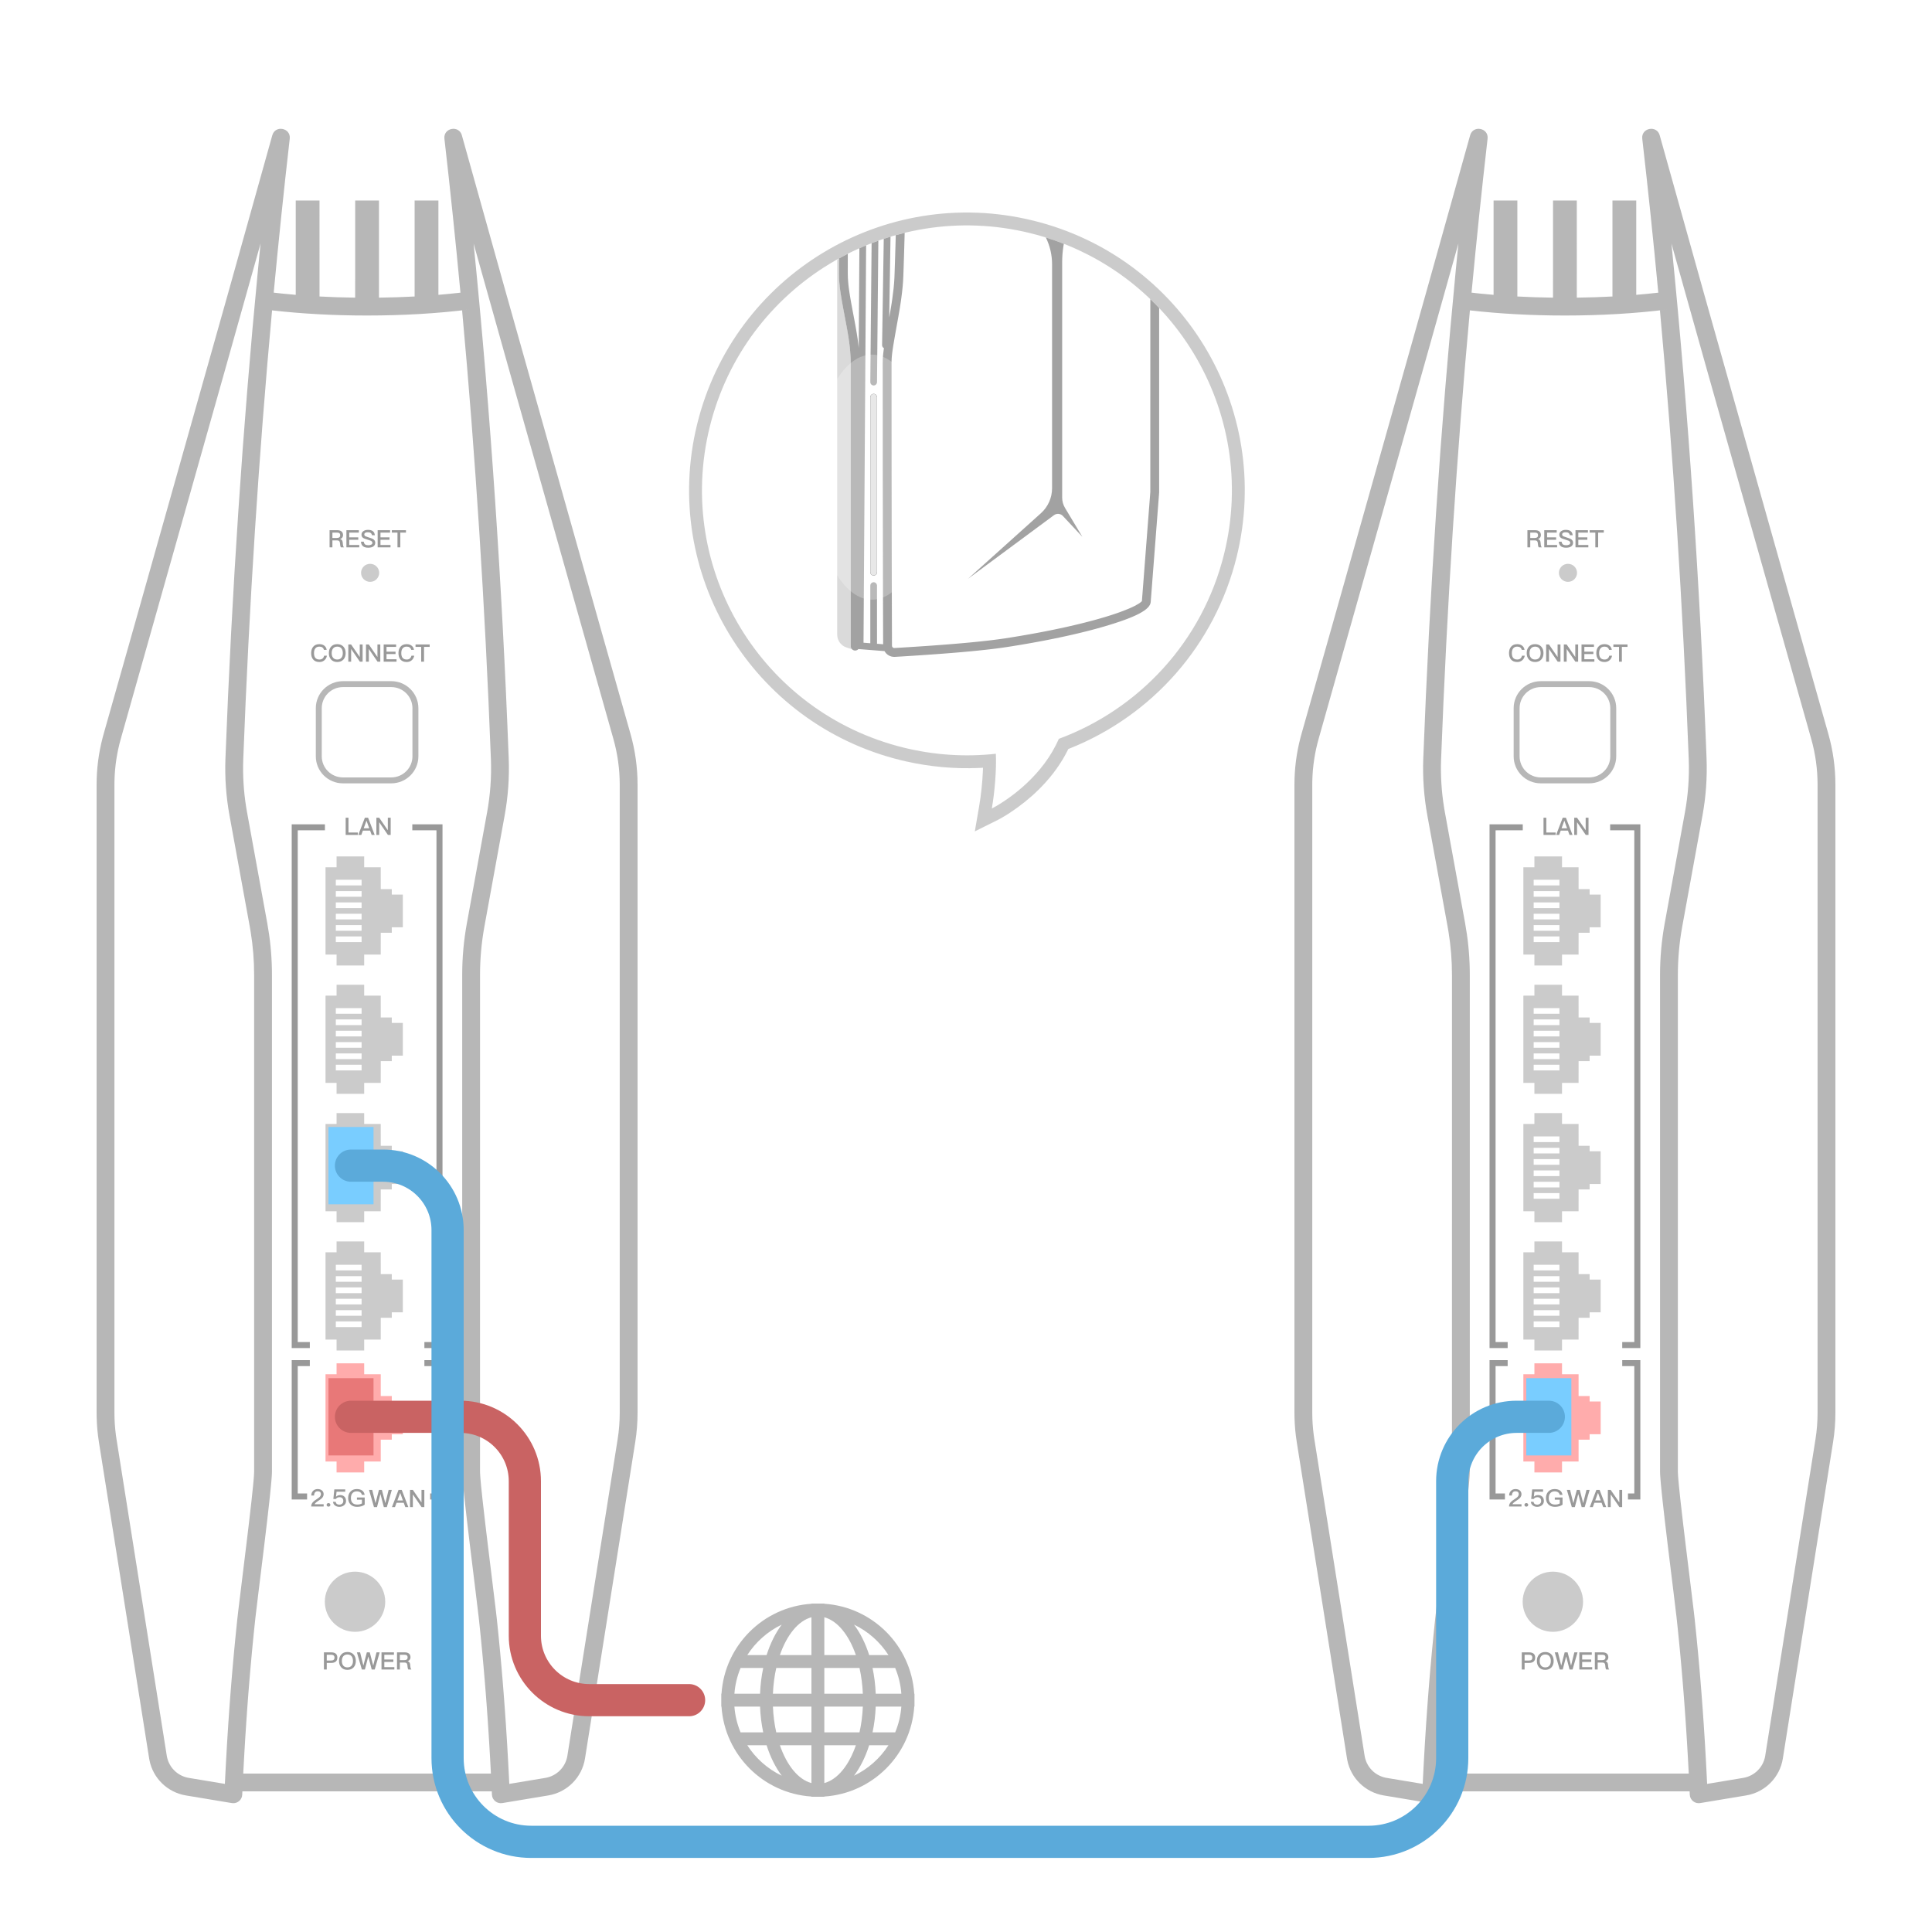 <?xml version="1.0" encoding="UTF-8"?>
<svg width="300px" height="300px" viewBox="0 0 300 300" version="1.1" xmlns="http://www.w3.org/2000/svg" xmlns:xlink="http://www.w3.org/1999/xlink">
    <title>img/M6s/img_m6s_lantowan</title>
    <defs>
        <path d="M9.268,25.009 C9.536,25.009 9.757,25.213 9.786,25.475 L9.789,25.532 L9.789,52.687 C9.789,52.976 9.555,53.21 9.268,53.21 C8.999,53.21 8.778,53.006 8.75,52.744 L8.747,52.687 L8.747,25.532 C8.747,25.243 8.98,25.009 9.268,25.009 Z" id="path-1"></path>
        <filter x="-575.8%" y="-21.3%" width="1251.5%" height="142.6%" filterUnits="objectBoundingBox" id="filter-2">
            <feOffset dx="0" dy="0" in="SourceAlpha" result="shadowOffsetOuter1"></feOffset>
            <feGaussianBlur stdDeviation="2" in="shadowOffsetOuter1" result="shadowBlurOuter1"></feGaussianBlur>
            <feColorMatrix values="0 0 0 0 1   0 0 0 0 1   0 0 0 0 1  0 0 0 0.976 0" type="matrix" in="shadowBlurOuter1"></feColorMatrix>
        </filter>
        <filter x="-100.0%" y="-47.3%" width="300.0%" height="194.6%" filterUnits="objectBoundingBox" id="filter-3">
            <feGaussianBlur stdDeviation="6" in="SourceGraphic"></feGaussianBlur>
        </filter>
    </defs>
    <g id="img/M6s/img_m6s_lantowan" stroke="none" stroke-width="1" fill="none" fill-rule="evenodd">
        <g id="编组-2" transform="translate(201, 20)">
            <path d="M45.755,85.771 L38.252,85.771 C35.926,85.771 34.039,87.652 34.039,89.972 L34.039,97.437 C34.039,99.757 35.926,101.638 38.252,101.638 L45.755,101.638 C48.082,101.638 49.968,99.757 49.968,97.437 L49.968,89.972 C49.968,87.652 48.082,85.771 45.755,85.771 Z M38.252,86.691 L45.755,86.691 C47.572,86.691 49.045,88.16 49.045,89.972 L49.045,97.437 C49.045,99.249 47.572,100.717 45.755,100.717 L38.252,100.717 C36.435,100.717 34.962,99.249 34.962,97.437 L34.962,89.972 C34.962,88.16 36.435,86.691 38.252,86.691 Z" id="矩形备份-9" fill-opacity="0.7" fill="#999999" fill-rule="nonzero"></path>
            <path d="M34.602,82.796 C34.891,82.796 35.139,82.714 35.345,82.549 C35.566,82.374 35.705,82.131 35.765,81.817 L35.337,81.817 C35.285,82.019 35.195,82.172 35.067,82.273 C34.947,82.363 34.79,82.411 34.598,82.411 C34.306,82.411 34.088,82.318 33.949,82.138 C33.822,81.97 33.758,81.727 33.758,81.414 C33.758,81.107 33.822,80.868 33.953,80.696 C34.096,80.502 34.306,80.408 34.587,80.408 C34.775,80.408 34.929,80.446 35.049,80.528 C35.172,80.61 35.255,80.737 35.3,80.913 L35.728,80.913 C35.686,80.644 35.57,80.427 35.375,80.27 C35.172,80.106 34.91,80.024 34.595,80.024 C34.167,80.024 33.841,80.162 33.616,80.446 C33.417,80.692 33.319,81.017 33.319,81.414 C33.319,81.817 33.413,82.138 33.604,82.378 C33.822,82.654 34.156,82.796 34.602,82.796 Z M37.367,82.796 C37.776,82.796 38.098,82.665 38.335,82.404 C38.56,82.153 38.672,81.825 38.672,81.414 C38.672,81.002 38.56,80.67 38.335,80.42 C38.098,80.154 37.776,80.024 37.367,80.024 C36.954,80.024 36.632,80.154 36.399,80.423 C36.174,80.677 36.065,81.006 36.065,81.414 C36.065,81.817 36.174,82.146 36.399,82.4 C36.632,82.662 36.954,82.796 37.367,82.796 Z M37.367,82.411 C37.089,82.411 36.872,82.318 36.722,82.135 C36.575,81.955 36.504,81.716 36.504,81.414 C36.504,81.107 36.575,80.868 36.722,80.689 C36.875,80.502 37.089,80.408 37.367,80.408 C37.645,80.408 37.858,80.494 38.008,80.674 C38.155,80.853 38.23,81.1 38.23,81.414 C38.23,81.727 38.155,81.97 38.008,82.146 C37.858,82.321 37.645,82.411 37.367,82.411 Z M39.524,82.744 L39.524,80.793 L39.539,80.793 L40.878,82.744 L41.306,82.744 L41.306,80.076 L40.863,80.076 L40.863,82 L40.848,82 L39.524,80.076 L39.085,80.076 L39.085,82.744 L39.524,82.744 Z M42.27,82.744 L42.27,80.793 L42.285,80.793 L43.624,82.744 L44.052,82.744 L44.052,80.076 L43.609,80.076 L43.609,82 L43.594,82 L42.27,80.076 L41.831,80.076 L41.831,82.744 L42.27,82.744 Z M46.573,82.744 L46.573,82.37 L45.016,82.37 L45.016,81.563 L46.419,81.563 L46.419,81.189 L45.016,81.189 L45.016,80.449 L46.509,80.449 L46.509,80.076 L44.577,80.076 L44.577,82.744 L46.573,82.744 Z M48.156,82.796 C48.445,82.796 48.692,82.714 48.899,82.549 C49.12,82.374 49.259,82.131 49.319,81.817 L48.891,81.817 C48.839,82.019 48.749,82.172 48.621,82.273 C48.501,82.363 48.344,82.411 48.152,82.411 C47.86,82.411 47.642,82.318 47.503,82.138 C47.376,81.97 47.312,81.727 47.312,81.414 C47.312,81.107 47.376,80.868 47.507,80.696 C47.65,80.502 47.86,80.408 48.141,80.408 C48.329,80.408 48.482,80.446 48.602,80.528 C48.726,80.61 48.809,80.737 48.854,80.913 L49.281,80.913 C49.24,80.644 49.124,80.427 48.929,80.27 C48.726,80.106 48.464,80.024 48.149,80.024 C47.721,80.024 47.394,80.162 47.169,80.446 C46.971,80.692 46.873,81.017 46.873,81.414 C46.873,81.817 46.967,82.138 47.158,82.378 C47.376,82.654 47.71,82.796 48.156,82.796 Z M50.842,82.744 L50.842,80.449 L51.72,80.449 L51.72,80.076 L49.525,80.076 L49.525,80.449 L50.403,80.449 L50.403,82.744 L50.842,82.744 Z" id="CONNECT" fill="#999999" fill-rule="nonzero"></path>
            <path d="M43.541,214.021 L44.066,212.015 L44.081,212.015 L44.603,214.021 L45.068,214.021 L45.841,211.353 L45.346,211.353 L44.843,213.382 L44.828,213.382 L44.299,211.353 L43.845,211.353 L43.316,213.382 L43.301,213.382 L42.798,211.353 L42.303,211.353 L43.072,214.021 L43.541,214.021 Z M46.329,214.021 L46.572,213.353 L47.694,213.353 L47.938,214.021 L48.407,214.021 L47.383,211.353 L46.884,211.353 L45.86,214.021 L46.329,214.021 Z M47.563,212.994 L46.704,212.994 L47.128,211.824 L47.143,211.824 L47.563,212.994 Z M49.108,214.021 L49.108,212.071 L49.123,212.071 L50.463,214.021 L50.89,214.021 L50.89,211.353 L50.448,211.353 L50.448,213.278 L50.433,213.278 L49.108,211.353 L48.669,211.353 L48.669,214.021 L49.108,214.021 Z M34.334,211.221 C34.035,211.221 33.791,211.314 33.61,211.508 C33.432,211.687 33.342,211.925 33.338,212.222 L33.767,212.222 C33.775,212.007 33.822,211.847 33.917,211.735 C34.007,211.62 34.141,211.564 34.318,211.564 C34.483,211.564 34.613,211.601 34.7,211.675 C34.786,211.75 34.83,211.861 34.83,212.01 C34.83,212.167 34.763,212.312 34.637,212.446 C34.558,212.524 34.424,212.624 34.235,212.751 C33.917,212.959 33.704,213.119 33.602,213.235 C33.413,213.435 33.322,213.666 33.322,213.93 L35.258,213.93 L35.258,213.573 L33.854,213.573 C33.913,213.428 34.094,213.261 34.397,213.071 C34.676,212.892 34.869,212.751 34.979,212.643 C35.16,212.453 35.255,212.245 35.255,212.014 C35.255,211.78 35.168,211.59 34.999,211.441 C34.826,211.292 34.601,211.221 34.334,211.221 Z M36.006,213.398 C35.92,213.398 35.853,213.424 35.802,213.476 C35.743,213.529 35.715,213.595 35.715,213.677 C35.715,213.752 35.743,213.819 35.802,213.875 C35.853,213.923 35.92,213.949 36.006,213.949 C36.085,213.949 36.156,213.923 36.215,213.875 C36.27,213.819 36.301,213.752 36.301,213.677 C36.301,213.595 36.27,213.529 36.215,213.476 C36.156,213.424 36.085,213.398 36.006,213.398 Z M36.915,211.274 L36.762,212.762 L37.163,212.762 C37.218,212.665 37.293,212.595 37.395,212.55 C37.49,212.505 37.596,212.487 37.722,212.487 C37.911,212.487 38.053,212.539 38.155,212.643 C38.257,212.747 38.308,212.892 38.308,213.078 C38.308,213.249 38.249,213.383 38.131,213.488 C38.013,213.588 37.868,213.64 37.694,213.64 C37.537,213.64 37.411,213.607 37.317,213.54 C37.21,213.465 37.147,213.35 37.132,213.201 L36.711,213.201 C36.73,213.447 36.84,213.644 37.041,213.785 C37.222,213.915 37.439,213.982 37.691,213.982 C37.97,213.982 38.21,213.904 38.411,213.748 C38.623,213.573 38.733,213.35 38.733,213.075 C38.733,212.788 38.647,212.565 38.482,212.401 C38.316,212.237 38.1,212.155 37.836,212.155 C37.71,212.155 37.592,212.174 37.49,212.215 C37.376,212.252 37.277,212.312 37.191,212.397 L37.179,212.397 L37.262,211.631 L38.607,211.631 L38.607,211.274 L36.915,211.274 Z M40.394,211.221 C39.981,211.221 39.65,211.355 39.406,211.631 C39.174,211.888 39.06,212.215 39.06,212.613 C39.06,213.008 39.174,213.331 39.406,213.581 C39.654,213.849 40.001,213.982 40.449,213.982 C40.693,213.982 40.918,213.953 41.122,213.893 C41.315,213.834 41.484,213.752 41.63,213.644 L41.63,212.528 L40.426,212.528 L40.426,212.874 L41.201,212.874 L41.201,213.45 C41.106,213.506 41.004,213.551 40.886,213.581 C40.764,213.61 40.634,213.629 40.496,213.629 C40.146,213.629 39.886,213.536 39.721,213.35 C39.564,213.179 39.489,212.933 39.489,212.613 C39.489,212.286 39.572,212.029 39.745,211.843 C39.906,211.664 40.123,211.579 40.394,211.579 C40.614,211.579 40.796,211.623 40.929,211.716 C41.063,211.806 41.15,211.94 41.189,212.118 L41.622,212.118 C41.571,211.821 41.445,211.601 41.244,211.452 C41.036,211.296 40.752,211.221 40.394,211.221 Z" id="形状结合" fill="#999999" fill-rule="nonzero"></path>
            <path d="M40.559,109.647 L40.559,109.273 L39.111,109.273 L39.111,106.979 L38.676,106.979 L38.676,109.647 L40.559,109.647 Z M41.103,109.647 L41.347,108.978 L42.469,108.978 L42.713,109.647 L43.181,109.647 L42.157,106.979 L41.658,106.979 L40.634,109.647 L41.103,109.647 Z M42.337,108.619 L41.478,108.619 L41.902,107.45 L41.917,107.45 L42.337,108.619 Z M43.883,109.647 L43.883,107.696 L43.898,107.696 L45.237,109.647 L45.665,109.647 L45.665,106.979 L45.222,106.979 L45.222,108.903 L45.207,108.903 L43.883,106.979 L43.444,106.979 L43.444,109.647 L43.883,109.647 Z" id="LAN" fill="#999999" fill-rule="nonzero"></path>
            <path d="M35.739,239.243 L35.739,238.219 L36.403,238.219 C37.055,238.219 37.382,237.943 37.382,237.394 C37.382,236.848 37.055,236.575 36.41,236.575 L35.3,236.575 L35.3,239.243 L35.739,239.243 Z M36.376,237.846 L35.739,237.846 L35.739,236.949 L36.376,236.949 C36.568,236.949 36.71,236.982 36.8,237.053 C36.89,237.121 36.939,237.233 36.939,237.394 C36.939,237.554 36.894,237.67 36.804,237.741 C36.714,237.808 36.571,237.846 36.376,237.846 Z M38.946,239.295 C39.355,239.295 39.678,239.165 39.914,238.903 C40.139,238.653 40.252,238.324 40.252,237.913 C40.252,237.502 40.139,237.169 39.914,236.919 C39.678,236.654 39.355,236.523 38.946,236.523 C38.533,236.523 38.211,236.654 37.978,236.923 C37.753,237.177 37.644,237.506 37.644,237.913 C37.644,238.316 37.753,238.645 37.978,238.899 C38.211,239.161 38.533,239.295 38.946,239.295 Z M38.946,238.911 C38.668,238.911 38.451,238.817 38.301,238.634 C38.155,238.455 38.083,238.216 38.083,237.913 C38.083,237.606 38.155,237.367 38.301,237.188 C38.455,237.001 38.668,236.908 38.946,236.908 C39.224,236.908 39.438,236.994 39.588,237.173 C39.734,237.352 39.809,237.599 39.809,237.913 C39.809,238.227 39.734,238.47 39.588,238.645 C39.438,238.821 39.224,238.911 38.946,238.911 Z M41.658,239.243 L42.184,237.237 L42.199,237.237 L42.72,239.243 L43.185,239.243 L43.958,236.575 L43.463,236.575 L42.96,238.604 L42.945,238.604 L42.416,236.575 L41.962,236.575 L41.433,238.604 L41.418,238.604 L40.916,236.575 L40.42,236.575 L41.189,239.243 L41.658,239.243 Z M46.235,239.243 L46.235,238.869 L44.678,238.869 L44.678,238.062 L46.081,238.062 L46.081,237.689 L44.678,237.689 L44.678,236.949 L46.171,236.949 L46.171,236.575 L44.239,236.575 L44.239,239.243 L46.235,239.243 Z M47.087,239.243 L47.087,238.156 L47.781,238.156 C47.931,238.156 48.047,238.186 48.126,238.253 C48.201,238.316 48.246,238.421 48.261,238.567 L48.295,238.896 C48.31,239.045 48.347,239.161 48.411,239.243 L48.887,239.243 C48.797,239.146 48.741,239.015 48.726,238.851 L48.681,238.421 C48.651,238.16 48.52,238.006 48.287,237.954 L48.287,237.947 C48.43,237.909 48.546,237.831 48.628,237.711 C48.704,237.603 48.741,237.479 48.741,237.341 C48.741,237.087 48.655,236.893 48.49,236.758 C48.332,236.635 48.115,236.575 47.841,236.575 L46.648,236.575 L46.648,239.243 L47.087,239.243 Z M47.781,237.782 L47.087,237.782 L47.087,236.949 L47.781,236.949 C47.961,236.949 48.092,236.979 48.175,237.046 C48.257,237.11 48.298,237.214 48.298,237.36 C48.298,237.494 48.257,237.599 48.175,237.674 C48.085,237.745 47.953,237.782 47.781,237.782 Z" id="POWER" fill="#999999" fill-rule="nonzero"></path>
            <path d="M36.615,64.995 L36.615,63.908 L37.309,63.908 C37.459,63.908 37.575,63.938 37.654,64.005 C37.729,64.068 37.774,64.173 37.789,64.319 L37.823,64.648 C37.838,64.797 37.875,64.913 37.939,64.995 L38.415,64.995 C38.325,64.898 38.269,64.767 38.254,64.603 L38.209,64.173 C38.179,63.911 38.048,63.758 37.815,63.706 L37.815,63.699 C37.958,63.661 38.074,63.583 38.157,63.463 C38.232,63.355 38.269,63.231 38.269,63.093 C38.269,62.839 38.183,62.645 38.018,62.51 C37.86,62.387 37.643,62.327 37.369,62.327 L36.176,62.327 L36.176,64.995 L36.615,64.995 Z M37.309,63.534 L36.615,63.534 L36.615,62.701 L37.309,62.701 C37.489,62.701 37.62,62.731 37.703,62.798 C37.785,62.862 37.826,62.966 37.826,63.112 C37.826,63.246 37.785,63.351 37.703,63.426 C37.613,63.497 37.481,63.534 37.309,63.534 Z M40.786,64.995 L40.786,64.621 L39.23,64.621 L39.23,63.814 L40.633,63.814 L40.633,63.441 L39.23,63.441 L39.23,62.701 L40.723,62.701 L40.723,62.327 L38.791,62.327 L38.791,64.995 L40.786,64.995 Z M42.189,65.047 C42.531,65.047 42.797,64.976 42.985,64.842 C43.172,64.704 43.266,64.513 43.266,64.274 C43.266,64.027 43.15,63.837 42.917,63.699 C42.812,63.639 42.58,63.549 42.216,63.437 C41.968,63.358 41.814,63.302 41.758,63.273 C41.63,63.205 41.57,63.112 41.57,63 C41.57,62.873 41.623,62.779 41.735,62.723 C41.825,62.675 41.953,62.652 42.122,62.652 C42.317,62.652 42.467,62.686 42.565,62.761 C42.662,62.832 42.733,62.951 42.771,63.116 L43.206,63.116 C43.18,62.824 43.071,62.607 42.883,62.469 C42.707,62.338 42.459,62.275 42.144,62.275 C41.856,62.275 41.619,62.338 41.432,62.469 C41.229,62.604 41.131,62.791 41.131,63.026 C41.131,63.261 41.233,63.441 41.439,63.564 C41.518,63.609 41.724,63.684 42.054,63.788 C42.351,63.878 42.523,63.938 42.576,63.964 C42.741,64.046 42.827,64.158 42.827,64.3 C42.827,64.412 42.767,64.498 42.655,64.565 C42.542,64.629 42.384,64.663 42.189,64.663 C41.968,64.663 41.807,64.621 41.702,64.547 C41.585,64.461 41.514,64.315 41.484,64.113 L41.049,64.113 C41.068,64.453 41.192,64.7 41.417,64.857 C41.6,64.984 41.859,65.047 42.189,65.047 Z M45.637,64.995 L45.637,64.621 L44.08,64.621 L44.08,63.814 L45.483,63.814 L45.483,63.441 L44.08,63.441 L44.08,62.701 L45.573,62.701 L45.573,62.327 L43.641,62.327 L43.641,64.995 L45.637,64.995 Z M47.16,64.995 L47.16,62.701 L48.038,62.701 L48.038,62.327 L45.843,62.327 L45.843,62.701 L46.721,62.701 L46.721,64.995 L47.16,64.995 Z" id="RESET" fill="#999999" fill-rule="nonzero"></path>
            <ellipse id="椭圆形备份-2" fill-opacity="0.5" fill="#999999" cx="42.473" cy="68.95" rx="1.407" ry="1.401"></ellipse>
            <ellipse id="椭圆形备份-3" fill-opacity="0.5" fill="#999999" cx="40.128" cy="228.718" rx="4.689" ry="4.671"></ellipse>
            <path d="M41.55,172.766 L41.55,174.459 L44.122,174.46 L44.123,177.847 L45.837,177.848 L45.838,178.694 L47.552,178.695 L47.552,183.777 L45.838,183.776 L45.837,184.624 L44.123,184.623 L44.122,188.011 L41.55,188.011 L41.55,189.705 L37.262,189.705 L37.263,188.011 L35.547,188.011 L35.547,174.46 L37.263,174.459 L37.262,172.766 L41.55,172.766 Z M41.149,185.196 L37.148,185.196 L37.148,186.075 L41.149,186.075 L41.149,185.196 Z M41.149,183.436 L37.148,183.436 L37.148,184.316 L41.149,184.316 L41.149,183.436 Z M41.149,181.676 L37.148,181.676 L37.148,182.556 L41.149,182.556 L41.149,181.676 Z M41.149,179.916 L37.148,179.916 L37.148,180.796 L41.149,180.796 L41.149,179.916 Z M41.149,178.156 L37.148,178.156 L37.148,179.036 L41.149,179.036 L41.149,178.156 Z M41.149,176.396 L37.148,176.396 L37.148,177.276 L41.149,177.276 L41.149,176.396 Z" id="形状结合备份-2" fill-opacity="0.5" fill="#999999"></path>
            <path d="M41.55,152.838 L41.55,154.531 L44.122,154.532 L44.123,157.919 L45.837,157.92 L45.838,158.766 L47.552,158.767 L47.552,163.848 L45.838,163.848 L45.837,164.695 L44.123,164.695 L44.122,168.083 L41.55,168.083 L41.55,169.777 L37.262,169.777 L37.263,168.083 L35.547,168.083 L35.547,154.532 L37.263,154.531 L37.262,152.838 L41.55,152.838 Z M41.149,165.267 L37.148,165.267 L37.148,166.147 L41.149,166.147 L41.149,165.267 Z M41.149,163.507 L37.148,163.507 L37.148,164.387 L41.149,164.387 L41.149,163.507 Z M41.149,161.747 L37.148,161.747 L37.148,162.627 L41.149,162.627 L41.149,161.747 Z M41.149,159.988 L37.148,159.988 L37.148,160.867 L41.149,160.867 L41.149,159.988 Z M41.149,158.228 L37.148,158.228 L37.148,159.108 L41.149,159.108 L41.149,158.228 Z M41.149,156.468 L37.148,156.468 L37.148,157.348 L41.149,157.348 L41.149,156.468 Z" id="形状结合备份" fill-opacity="0.5" fill="#999999"></path>
            <path d="M41.55,132.91 L41.55,134.603 L44.122,134.604 L44.123,137.991 L45.837,137.991 L45.838,138.838 L47.552,138.838 L47.552,143.92 L45.838,143.92 L45.837,144.767 L44.123,144.767 L44.122,148.155 L41.55,148.155 L41.55,149.849 L37.262,149.849 L37.263,148.155 L35.547,148.155 L35.547,134.604 L37.263,134.603 L37.262,132.91 L41.55,132.91 Z M41.149,145.339 L37.148,145.339 L37.148,146.219 L41.149,146.219 L41.149,145.339 Z M41.149,143.579 L37.148,143.579 L37.148,144.459 L41.149,144.459 L41.149,143.579 Z M41.149,141.819 L37.148,141.819 L37.148,142.699 L41.149,142.699 L41.149,141.819 Z M41.149,140.059 L37.148,140.059 L37.148,140.939 L41.149,140.939 L41.149,140.059 Z M41.149,138.299 L37.148,138.299 L37.148,139.179 L41.149,139.179 L41.149,138.299 Z M41.149,136.539 L37.148,136.539 L37.148,137.419 L41.149,137.419 L41.149,136.539 Z" id="形状结合" fill-opacity="0.5" fill="#999999"></path>
            <path d="M41.55,112.981 L41.55,114.674 L44.122,114.675 L44.123,118.062 L45.837,118.063 L45.838,118.909 L47.552,118.91 L47.552,123.992 L45.838,123.991 L45.837,124.839 L44.123,124.838 L44.122,128.227 L41.55,128.226 L41.55,129.92 L37.262,129.92 L37.263,128.226 L35.547,128.227 L35.547,114.675 L37.263,114.674 L37.262,112.981 L41.55,112.981 Z M41.149,125.411 L37.148,125.411 L37.148,126.291 L41.149,126.291 L41.149,125.411 Z M41.149,123.651 L37.148,123.651 L37.148,124.531 L41.149,124.531 L41.149,123.651 Z M41.149,121.891 L37.148,121.891 L37.148,122.771 L41.149,122.771 L41.149,121.891 Z M41.149,120.131 L37.148,120.131 L37.148,121.011 L41.149,121.011 L41.149,120.131 Z M41.149,118.371 L37.148,118.371 L37.148,119.251 L41.149,119.251 L41.149,118.371 Z M41.149,116.611 L37.148,116.611 L37.148,117.491 L41.149,117.491 L41.149,116.611 Z" id="形状结合" fill-opacity="0.5" fill="#999999"></path>
            <path d="M41.55,191.698 L41.55,193.391 L44.122,193.392 L44.123,196.779 L45.837,196.78 L45.838,197.626 L47.552,197.627 L47.552,202.708 L45.838,202.708 L45.837,203.555 L44.123,203.555 L44.122,206.943 L41.55,206.943 L41.55,208.637 L37.262,208.637 L37.263,206.943 L35.547,206.943 L35.547,193.392 L37.263,193.391 L37.262,191.698 L41.55,191.698 Z M41.149,204.127 L37.148,204.127 L37.148,205.007 L41.149,205.007 L41.149,204.127 Z M41.149,202.368 L37.148,202.368 L37.148,203.247 L41.149,203.247 L41.149,202.368 Z M41.149,200.608 L37.148,200.608 L37.148,201.488 L41.149,201.488 L41.149,200.608 Z M41.149,198.848 L37.148,198.848 L37.148,199.728 L41.149,199.728 L41.149,198.848 Z M41.149,197.088 L37.148,197.088 L37.148,197.968 L41.149,197.968 L41.149,197.088 Z M41.149,195.328 L37.148,195.328 L37.148,196.208 L41.149,196.208 L41.149,195.328 Z" id="形状结合" fill-opacity="0.5" fill="#FF5B5B"></path>
            <polygon id="直线-15" fill="#999999" fill-rule="nonzero" points="33.109 191.197 33.109 192.131 31.233 192.131 31.233 211.903 32.684 211.904 32.684 212.838 30.295 212.838 30.295 191.197"></polygon>
            <polygon id="直线-15备份" fill="#999999" fill-rule="nonzero" points="53.712 191.197 53.712 212.838 51.792 212.838 51.792 211.904 52.774 211.903 52.774 192.131 50.899 192.131 50.899 191.197"></polygon>
            <polygon id="直线-15" fill="#999999" fill-rule="nonzero" transform="translate(32.874, 148.663) scale(1, -1) translate(-32.874, -148.663) " points="33.109 107.997 33.109 108.931 31.233 108.93 31.233 188.394 35.454 188.395 35.454 189.329 30.295 189.329 30.295 107.997"></polygon>
            <polygon id="直线-15备份" fill="#999999" fill-rule="nonzero" transform="translate(51.367, 148.663) scale(1, -1) translate(-51.367, -148.663) " points="53.712 107.997 53.712 189.329 49.023 189.329 49.023 188.395 52.774 188.394 52.774 108.93 50.899 108.931 50.899 107.997"></polygon>
            <path d="M56.719,1.013 L63.533,25.357 L77.923,76.369 L82.904,93.96 C83.631,96.521 84,99.172 84,101.838 L84,199.386 C84,200.904 83.88,202.42 83.642,203.919 L75.838,253.065 C75.372,255.998 73.077,258.306 70.138,258.794 L62.997,259.981 C62.178,260.117 61.424,259.508 61.387,258.681 L61.362,258.159 L22.637,258.159 L22.613,258.681 C22.578,259.462 21.904,260.049 21.138,259.997 L21.003,259.981 L13.862,258.794 C11.01,258.32 8.764,256.133 8.208,253.322 L8.162,253.065 L0.358,203.919 C0.154,202.634 0.037,201.337 0.007,200.036 L0,199.386 L0,101.838 C0,99.394 0.31,96.963 0.922,94.602 L1.096,93.96 L6.077,76.369 L20.467,25.357 L27.281,1.013 C27.737,-0.626 30.184,-0.151 29.99,1.54 C29.087,9.425 28.257,17.393 27.5,25.444 L26.478,25.322 C27.935,25.503 29.416,25.656 30.922,25.783 L30.922,11.133 L34.615,11.133 L34.614,26.038 C36.426,26.135 38.272,26.196 40.151,26.22 L40.153,11.133 L43.845,11.133 L43.847,26.22 C45.726,26.196 47.571,26.135 49.383,26.038 L49.383,11.133 L53.076,11.133 L53.076,25.783 C54.232,25.686 55.373,25.573 56.499,25.444 C55.743,17.393 54.913,9.425 54.01,1.54 C53.816,-0.151 56.263,-0.626 56.719,1.013 Z M25.46,17.811 L20.093,36.913 L3.761,94.712 C3.158,96.836 2.827,99.028 2.776,101.235 L2.769,101.838 L2.769,199.386 C2.769,200.53 2.844,201.673 2.994,202.808 L3.093,203.487 L10.897,252.633 C11.166,254.326 12.45,255.671 14.115,256.032 L14.317,256.071 L19.919,257.001 L20.023,254.918 L20.055,254.304 L20.055,254.304 L20.088,253.692 L20.224,251.278 L20.26,250.682 L20.26,250.682 L20.296,250.088 L20.446,247.743 L20.525,246.587 L20.525,246.587 L20.606,245.442 L20.774,243.181 L20.862,242.065 L20.862,242.065 L20.951,240.958 L21.137,238.771 L21.234,237.69 L21.234,237.69 L21.332,236.617 L21.536,234.493 L21.748,232.397 L21.852,231.405 L21.988,230.203 L23.234,220.009 L23.652,216.532 L24.052,213.047 L24.298,210.704 L24.391,209.678 L24.418,209.334 L24.453,208.768 L24.46,208.551 L24.461,131.371 C24.461,129.137 24.282,126.908 23.925,124.705 L23.784,123.88 L20.639,106.637 C20.105,103.706 19.893,100.727 20.007,97.751 C21.003,71.711 22.685,46.44 25.053,21.937 L25.366,18.745 L25.46,17.811 Z M58.54,17.811 L58.634,18.745 C61.168,44.244 62.954,70.579 63.993,97.751 C64.107,100.727 63.895,103.706 63.361,106.637 L60.216,123.88 C59.766,126.351 59.539,128.858 59.539,131.371 L59.54,208.551 L59.547,208.768 L59.582,209.334 L59.609,209.678 L59.702,210.704 L59.948,213.047 L60.348,216.532 L60.766,220.009 L62.012,230.203 L62.148,231.405 L62.252,232.397 L62.464,234.493 L62.668,236.617 C62.734,237.329 62.799,238.047 62.863,238.771 L63.049,240.958 C63.109,241.693 63.168,242.434 63.226,243.181 L63.394,245.442 C63.449,246.202 63.502,246.969 63.554,247.743 L63.704,250.088 C63.728,250.483 63.752,250.879 63.776,251.278 L63.912,253.692 C63.934,254.099 63.956,254.507 63.977,254.918 L64.081,257.001 L69.683,256.071 C71.446,255.778 72.823,254.393 73.103,252.633 L80.907,203.487 C81.123,202.131 81.231,200.759 81.231,199.386 L81.231,101.838 C81.231,99.427 80.897,97.029 80.239,94.712 L63.907,36.913 L58.54,17.811 Z M56.755,28.194 L57.862,28.062 C52.85,28.683 47.562,28.993 41.999,28.993 C36.845,28.993 31.927,28.727 27.246,28.194 C25.177,50.766 23.687,73.987 22.774,97.856 C22.677,100.379 22.832,102.905 23.235,105.396 L23.364,106.143 L26.508,123.386 C26.935,125.728 27.173,128.099 27.221,130.478 L27.23,131.371 L27.23,208.46 L27.23,208.522 L27.23,208.522 L27.229,208.588 L27.217,208.9 L27.194,209.284 L27.139,209.985 L27.064,210.821 L26.933,212.122 L26.816,213.216 L26.493,216.07 L26.013,220.099 L25.161,227.041 L24.671,231.106 L24.502,232.681 L24.301,234.668 L24.107,236.681 L23.922,238.72 L23.744,240.79 L23.574,242.891 L23.412,245.026 L23.259,247.198 L23.113,249.408 L23.078,249.967 L23.078,249.967 L23.044,250.529 L22.91,252.801 L22.785,255.118 L22.771,255.397 L22.771,255.397 L61.229,255.397 L61.215,255.118 L61.215,255.118 L61.09,252.801 L60.956,250.529 C60.934,250.154 60.91,249.78 60.887,249.408 L60.741,247.198 L60.588,245.026 L60.426,242.891 L60.256,240.79 L60.078,238.72 L59.893,236.681 L59.699,234.668 L59.498,232.681 L59.329,231.106 L58.839,227.041 L57.987,220.099 L57.507,216.07 L57.184,213.216 L57.067,212.122 L56.936,210.821 L56.861,209.985 L56.806,209.284 L56.783,208.9 L56.771,208.588 C56.77,208.542 56.77,208.5 56.77,208.46 L56.77,131.371 C56.77,128.693 57.012,126.02 57.492,123.386 L60.636,106.143 C61.135,103.41 61.332,100.631 61.226,97.856 C60.313,73.987 58.823,50.766 56.755,28.194 Z" id="形状结合" fill-opacity="0.7" fill="#999999" fill-rule="nonzero"></path>
        </g>
        <g id="编组-2备份" transform="translate(15, 20)">
            <path d="M45.755,85.771 L38.252,85.771 C35.926,85.771 34.039,87.652 34.039,89.972 L34.039,97.437 C34.039,99.757 35.926,101.638 38.252,101.638 L45.755,101.638 C48.082,101.638 49.968,99.757 49.968,97.437 L49.968,89.972 C49.968,87.652 48.082,85.771 45.755,85.771 Z M38.252,86.691 L45.755,86.691 C47.572,86.691 49.045,88.16 49.045,89.972 L49.045,97.437 C49.045,99.249 47.572,100.717 45.755,100.717 L38.252,100.717 C36.435,100.717 34.962,99.249 34.962,97.437 L34.962,89.972 C34.962,88.16 36.435,86.691 38.252,86.691 Z" id="矩形备份-9" fill-opacity="0.7" fill="#999999" fill-rule="nonzero"></path>
            <path d="M34.602,82.796 C34.891,82.796 35.139,82.714 35.345,82.549 C35.566,82.374 35.705,82.131 35.765,81.817 L35.337,81.817 C35.285,82.019 35.195,82.172 35.067,82.273 C34.947,82.363 34.79,82.411 34.598,82.411 C34.306,82.411 34.088,82.318 33.949,82.138 C33.822,81.97 33.758,81.727 33.758,81.414 C33.758,81.107 33.822,80.868 33.953,80.696 C34.096,80.502 34.306,80.408 34.587,80.408 C34.775,80.408 34.929,80.446 35.049,80.528 C35.172,80.61 35.255,80.737 35.3,80.913 L35.728,80.913 C35.686,80.644 35.57,80.427 35.375,80.27 C35.172,80.106 34.91,80.024 34.595,80.024 C34.167,80.024 33.841,80.162 33.616,80.446 C33.417,80.692 33.319,81.017 33.319,81.414 C33.319,81.817 33.413,82.138 33.604,82.378 C33.822,82.654 34.156,82.796 34.602,82.796 Z M37.367,82.796 C37.776,82.796 38.098,82.665 38.335,82.404 C38.56,82.153 38.672,81.825 38.672,81.414 C38.672,81.002 38.56,80.67 38.335,80.42 C38.098,80.154 37.776,80.024 37.367,80.024 C36.954,80.024 36.632,80.154 36.399,80.423 C36.174,80.677 36.065,81.006 36.065,81.414 C36.065,81.817 36.174,82.146 36.399,82.4 C36.632,82.662 36.954,82.796 37.367,82.796 Z M37.367,82.411 C37.089,82.411 36.872,82.318 36.722,82.135 C36.575,81.955 36.504,81.716 36.504,81.414 C36.504,81.107 36.575,80.868 36.722,80.689 C36.875,80.502 37.089,80.408 37.367,80.408 C37.645,80.408 37.858,80.494 38.008,80.674 C38.155,80.853 38.23,81.1 38.23,81.414 C38.23,81.727 38.155,81.97 38.008,82.146 C37.858,82.321 37.645,82.411 37.367,82.411 Z M39.524,82.744 L39.524,80.793 L39.539,80.793 L40.878,82.744 L41.306,82.744 L41.306,80.076 L40.863,80.076 L40.863,82 L40.848,82 L39.524,80.076 L39.085,80.076 L39.085,82.744 L39.524,82.744 Z M42.27,82.744 L42.27,80.793 L42.285,80.793 L43.624,82.744 L44.052,82.744 L44.052,80.076 L43.609,80.076 L43.609,82 L43.594,82 L42.27,80.076 L41.831,80.076 L41.831,82.744 L42.27,82.744 Z M46.573,82.744 L46.573,82.37 L45.016,82.37 L45.016,81.563 L46.419,81.563 L46.419,81.189 L45.016,81.189 L45.016,80.449 L46.509,80.449 L46.509,80.076 L44.577,80.076 L44.577,82.744 L46.573,82.744 Z M48.156,82.796 C48.445,82.796 48.692,82.714 48.899,82.549 C49.12,82.374 49.259,82.131 49.319,81.817 L48.891,81.817 C48.839,82.019 48.749,82.172 48.621,82.273 C48.501,82.363 48.344,82.411 48.152,82.411 C47.86,82.411 47.642,82.318 47.503,82.138 C47.376,81.97 47.312,81.727 47.312,81.414 C47.312,81.107 47.376,80.868 47.507,80.696 C47.65,80.502 47.86,80.408 48.141,80.408 C48.329,80.408 48.482,80.446 48.602,80.528 C48.726,80.61 48.809,80.737 48.854,80.913 L49.281,80.913 C49.24,80.644 49.124,80.427 48.929,80.27 C48.726,80.106 48.464,80.024 48.149,80.024 C47.721,80.024 47.394,80.162 47.169,80.446 C46.971,80.692 46.873,81.017 46.873,81.414 C46.873,81.817 46.967,82.138 47.158,82.378 C47.376,82.654 47.71,82.796 48.156,82.796 Z M50.842,82.744 L50.842,80.449 L51.72,80.449 L51.72,80.076 L49.525,80.076 L49.525,80.449 L50.403,80.449 L50.403,82.744 L50.842,82.744 Z" id="CONNECT" fill="#999999" fill-rule="nonzero"></path>
            <path d="M43.541,214.021 L44.066,212.015 L44.081,212.015 L44.603,214.021 L45.068,214.021 L45.841,211.353 L45.346,211.353 L44.843,213.382 L44.828,213.382 L44.299,211.353 L43.845,211.353 L43.316,213.382 L43.301,213.382 L42.798,211.353 L42.303,211.353 L43.072,214.021 L43.541,214.021 Z M46.329,214.021 L46.572,213.353 L47.694,213.353 L47.938,214.021 L48.407,214.021 L47.383,211.353 L46.884,211.353 L45.86,214.021 L46.329,214.021 Z M47.563,212.994 L46.704,212.994 L47.128,211.824 L47.143,211.824 L47.563,212.994 Z M49.108,214.021 L49.108,212.071 L49.123,212.071 L50.463,214.021 L50.89,214.021 L50.89,211.353 L50.448,211.353 L50.448,213.278 L50.433,213.278 L49.108,211.353 L48.669,211.353 L48.669,214.021 L49.108,214.021 Z M34.334,211.221 C34.035,211.221 33.791,211.314 33.61,211.508 C33.432,211.687 33.342,211.925 33.338,212.222 L33.767,212.222 C33.775,212.007 33.822,211.847 33.917,211.735 C34.007,211.62 34.141,211.564 34.318,211.564 C34.483,211.564 34.613,211.601 34.7,211.675 C34.786,211.75 34.83,211.861 34.83,212.01 C34.83,212.167 34.763,212.312 34.637,212.446 C34.558,212.524 34.424,212.624 34.235,212.751 C33.917,212.959 33.704,213.119 33.602,213.235 C33.413,213.435 33.322,213.666 33.322,213.93 L35.258,213.93 L35.258,213.573 L33.854,213.573 C33.913,213.428 34.094,213.261 34.397,213.071 C34.676,212.892 34.869,212.751 34.979,212.643 C35.16,212.453 35.255,212.245 35.255,212.014 C35.255,211.78 35.168,211.59 34.999,211.441 C34.826,211.292 34.601,211.221 34.334,211.221 Z M36.006,213.398 C35.92,213.398 35.853,213.424 35.802,213.476 C35.743,213.529 35.715,213.595 35.715,213.677 C35.715,213.752 35.743,213.819 35.802,213.875 C35.853,213.923 35.92,213.949 36.006,213.949 C36.085,213.949 36.156,213.923 36.215,213.875 C36.27,213.819 36.301,213.752 36.301,213.677 C36.301,213.595 36.27,213.529 36.215,213.476 C36.156,213.424 36.085,213.398 36.006,213.398 Z M36.915,211.274 L36.762,212.762 L37.163,212.762 C37.218,212.665 37.293,212.595 37.395,212.55 C37.49,212.505 37.596,212.487 37.722,212.487 C37.911,212.487 38.053,212.539 38.155,212.643 C38.257,212.747 38.308,212.892 38.308,213.078 C38.308,213.249 38.249,213.383 38.131,213.488 C38.013,213.588 37.868,213.64 37.694,213.64 C37.537,213.64 37.411,213.607 37.317,213.54 C37.21,213.465 37.147,213.35 37.132,213.201 L36.711,213.201 C36.73,213.447 36.84,213.644 37.041,213.785 C37.222,213.915 37.439,213.982 37.691,213.982 C37.97,213.982 38.21,213.904 38.411,213.748 C38.623,213.573 38.733,213.35 38.733,213.075 C38.733,212.788 38.647,212.565 38.482,212.401 C38.316,212.237 38.1,212.155 37.836,212.155 C37.71,212.155 37.592,212.174 37.49,212.215 C37.376,212.252 37.277,212.312 37.191,212.397 L37.179,212.397 L37.262,211.631 L38.607,211.631 L38.607,211.274 L36.915,211.274 Z M40.394,211.221 C39.981,211.221 39.65,211.355 39.406,211.631 C39.174,211.888 39.06,212.215 39.06,212.613 C39.06,213.008 39.174,213.331 39.406,213.581 C39.654,213.849 40.001,213.982 40.449,213.982 C40.693,213.982 40.918,213.953 41.122,213.893 C41.315,213.834 41.484,213.752 41.63,213.644 L41.63,212.528 L40.426,212.528 L40.426,212.874 L41.201,212.874 L41.201,213.45 C41.106,213.506 41.004,213.551 40.886,213.581 C40.764,213.61 40.634,213.629 40.496,213.629 C40.146,213.629 39.886,213.536 39.721,213.35 C39.564,213.179 39.489,212.933 39.489,212.613 C39.489,212.286 39.572,212.029 39.745,211.843 C39.906,211.664 40.123,211.579 40.394,211.579 C40.614,211.579 40.796,211.623 40.929,211.716 C41.063,211.806 41.15,211.94 41.189,212.118 L41.622,212.118 C41.571,211.821 41.445,211.601 41.244,211.452 C41.036,211.296 40.752,211.221 40.394,211.221 Z" id="形状结合" fill="#999999" fill-rule="nonzero"></path>
            <path d="M40.559,109.647 L40.559,109.273 L39.111,109.273 L39.111,106.979 L38.676,106.979 L38.676,109.647 L40.559,109.647 Z M41.103,109.647 L41.347,108.978 L42.469,108.978 L42.713,109.647 L43.181,109.647 L42.157,106.979 L41.658,106.979 L40.634,109.647 L41.103,109.647 Z M42.337,108.619 L41.478,108.619 L41.902,107.45 L41.917,107.45 L42.337,108.619 Z M43.883,109.647 L43.883,107.696 L43.898,107.696 L45.237,109.647 L45.665,109.647 L45.665,106.979 L45.222,106.979 L45.222,108.903 L45.207,108.903 L43.883,106.979 L43.444,106.979 L43.444,109.647 L43.883,109.647 Z" id="LAN" fill="#999999" fill-rule="nonzero"></path>
            <path d="M35.739,239.243 L35.739,238.219 L36.403,238.219 C37.055,238.219 37.382,237.943 37.382,237.394 C37.382,236.848 37.055,236.575 36.41,236.575 L35.3,236.575 L35.3,239.243 L35.739,239.243 Z M36.376,237.846 L35.739,237.846 L35.739,236.949 L36.376,236.949 C36.568,236.949 36.71,236.982 36.8,237.053 C36.89,237.121 36.939,237.233 36.939,237.394 C36.939,237.554 36.894,237.67 36.804,237.741 C36.714,237.808 36.571,237.846 36.376,237.846 Z M38.946,239.295 C39.355,239.295 39.678,239.165 39.914,238.903 C40.139,238.653 40.252,238.324 40.252,237.913 C40.252,237.502 40.139,237.169 39.914,236.919 C39.678,236.654 39.355,236.523 38.946,236.523 C38.533,236.523 38.211,236.654 37.978,236.923 C37.753,237.177 37.644,237.506 37.644,237.913 C37.644,238.316 37.753,238.645 37.978,238.899 C38.211,239.161 38.533,239.295 38.946,239.295 Z M38.946,238.911 C38.668,238.911 38.451,238.817 38.301,238.634 C38.155,238.455 38.083,238.216 38.083,237.913 C38.083,237.606 38.155,237.367 38.301,237.188 C38.455,237.001 38.668,236.908 38.946,236.908 C39.224,236.908 39.438,236.994 39.588,237.173 C39.734,237.352 39.809,237.599 39.809,237.913 C39.809,238.227 39.734,238.47 39.588,238.645 C39.438,238.821 39.224,238.911 38.946,238.911 Z M41.658,239.243 L42.184,237.237 L42.199,237.237 L42.72,239.243 L43.185,239.243 L43.958,236.575 L43.463,236.575 L42.96,238.604 L42.945,238.604 L42.416,236.575 L41.962,236.575 L41.433,238.604 L41.418,238.604 L40.916,236.575 L40.42,236.575 L41.189,239.243 L41.658,239.243 Z M46.235,239.243 L46.235,238.869 L44.678,238.869 L44.678,238.062 L46.081,238.062 L46.081,237.689 L44.678,237.689 L44.678,236.949 L46.171,236.949 L46.171,236.575 L44.239,236.575 L44.239,239.243 L46.235,239.243 Z M47.087,239.243 L47.087,238.156 L47.781,238.156 C47.931,238.156 48.047,238.186 48.126,238.253 C48.201,238.316 48.246,238.421 48.261,238.567 L48.295,238.896 C48.31,239.045 48.347,239.161 48.411,239.243 L48.887,239.243 C48.797,239.146 48.741,239.015 48.726,238.851 L48.681,238.421 C48.651,238.16 48.52,238.006 48.287,237.954 L48.287,237.947 C48.43,237.909 48.546,237.831 48.628,237.711 C48.704,237.603 48.741,237.479 48.741,237.341 C48.741,237.087 48.655,236.893 48.49,236.758 C48.332,236.635 48.115,236.575 47.841,236.575 L46.648,236.575 L46.648,239.243 L47.087,239.243 Z M47.781,237.782 L47.087,237.782 L47.087,236.949 L47.781,236.949 C47.961,236.949 48.092,236.979 48.175,237.046 C48.257,237.11 48.298,237.214 48.298,237.36 C48.298,237.494 48.257,237.599 48.175,237.674 C48.085,237.745 47.953,237.782 47.781,237.782 Z" id="POWER" fill="#999999" fill-rule="nonzero"></path>
            <path d="M36.615,64.995 L36.615,63.908 L37.309,63.908 C37.459,63.908 37.575,63.938 37.654,64.005 C37.729,64.068 37.774,64.173 37.789,64.319 L37.823,64.648 C37.838,64.797 37.875,64.913 37.939,64.995 L38.415,64.995 C38.325,64.898 38.269,64.767 38.254,64.603 L38.209,64.173 C38.179,63.911 38.048,63.758 37.815,63.706 L37.815,63.699 C37.958,63.661 38.074,63.583 38.157,63.463 C38.232,63.355 38.269,63.231 38.269,63.093 C38.269,62.839 38.183,62.645 38.018,62.51 C37.86,62.387 37.643,62.327 37.369,62.327 L36.176,62.327 L36.176,64.995 L36.615,64.995 Z M37.309,63.534 L36.615,63.534 L36.615,62.701 L37.309,62.701 C37.489,62.701 37.62,62.731 37.703,62.798 C37.785,62.862 37.826,62.966 37.826,63.112 C37.826,63.246 37.785,63.351 37.703,63.426 C37.613,63.497 37.481,63.534 37.309,63.534 Z M40.786,64.995 L40.786,64.621 L39.23,64.621 L39.23,63.814 L40.633,63.814 L40.633,63.441 L39.23,63.441 L39.23,62.701 L40.723,62.701 L40.723,62.327 L38.791,62.327 L38.791,64.995 L40.786,64.995 Z M42.189,65.047 C42.531,65.047 42.797,64.976 42.985,64.842 C43.172,64.704 43.266,64.513 43.266,64.274 C43.266,64.027 43.15,63.837 42.917,63.699 C42.812,63.639 42.58,63.549 42.216,63.437 C41.968,63.358 41.814,63.302 41.758,63.273 C41.63,63.205 41.57,63.112 41.57,63 C41.57,62.873 41.623,62.779 41.735,62.723 C41.825,62.675 41.953,62.652 42.122,62.652 C42.317,62.652 42.467,62.686 42.565,62.761 C42.662,62.832 42.733,62.951 42.771,63.116 L43.206,63.116 C43.18,62.824 43.071,62.607 42.883,62.469 C42.707,62.338 42.459,62.275 42.144,62.275 C41.856,62.275 41.619,62.338 41.432,62.469 C41.229,62.604 41.131,62.791 41.131,63.026 C41.131,63.261 41.233,63.441 41.439,63.564 C41.518,63.609 41.724,63.684 42.054,63.788 C42.351,63.878 42.523,63.938 42.576,63.964 C42.741,64.046 42.827,64.158 42.827,64.3 C42.827,64.412 42.767,64.498 42.655,64.565 C42.542,64.629 42.384,64.663 42.189,64.663 C41.968,64.663 41.807,64.621 41.702,64.547 C41.585,64.461 41.514,64.315 41.484,64.113 L41.049,64.113 C41.068,64.453 41.192,64.7 41.417,64.857 C41.6,64.984 41.859,65.047 42.189,65.047 Z M45.637,64.995 L45.637,64.621 L44.08,64.621 L44.08,63.814 L45.483,63.814 L45.483,63.441 L44.08,63.441 L44.08,62.701 L45.573,62.701 L45.573,62.327 L43.641,62.327 L43.641,64.995 L45.637,64.995 Z M47.16,64.995 L47.16,62.701 L48.038,62.701 L48.038,62.327 L45.843,62.327 L45.843,62.701 L46.721,62.701 L46.721,64.995 L47.16,64.995 Z" id="RESET" fill="#999999" fill-rule="nonzero"></path>
            <ellipse id="椭圆形备份-2" fill-opacity="0.5" fill="#999999" cx="42.473" cy="68.95" rx="1.407" ry="1.401"></ellipse>
            <ellipse id="椭圆形备份-3" fill-opacity="0.5" fill="#999999" cx="40.128" cy="228.718" rx="4.689" ry="4.671"></ellipse>
            <path d="M41.55,172.766 L41.55,174.459 L44.122,174.46 L44.123,177.847 L45.837,177.848 L45.838,178.694 L47.552,178.695 L47.552,183.777 L45.838,183.776 L45.837,184.624 L44.123,184.623 L44.122,188.011 L41.55,188.011 L41.55,189.705 L37.262,189.705 L37.263,188.011 L35.547,188.011 L35.547,174.46 L37.263,174.459 L37.262,172.766 L41.55,172.766 Z M41.149,185.196 L37.148,185.196 L37.148,186.075 L41.149,186.075 L41.149,185.196 Z M41.149,183.436 L37.148,183.436 L37.148,184.316 L41.149,184.316 L41.149,183.436 Z M41.149,181.676 L37.148,181.676 L37.148,182.556 L41.149,182.556 L41.149,181.676 Z M41.149,179.916 L37.148,179.916 L37.148,180.796 L41.149,180.796 L41.149,179.916 Z M41.149,178.156 L37.148,178.156 L37.148,179.036 L41.149,179.036 L41.149,178.156 Z M41.149,176.396 L37.148,176.396 L37.148,177.276 L41.149,177.276 L41.149,176.396 Z" id="形状结合备份-2" fill-opacity="0.5" fill="#999999"></path>
            <path d="M41.55,152.838 L41.55,154.531 L44.122,154.532 L44.123,157.919 L45.837,157.92 L45.838,158.766 L47.552,158.767 L47.552,163.848 L45.838,163.848 L45.837,164.695 L44.123,164.695 L44.122,168.083 L41.55,168.083 L41.55,169.777 L37.262,169.777 L37.263,168.083 L35.547,168.083 L35.547,154.532 L37.263,154.531 L37.262,152.838 L41.55,152.838 Z M41.149,165.267 L37.148,165.267 L37.148,166.147 L41.149,166.147 L41.149,165.267 Z M41.149,163.507 L37.148,163.507 L37.148,164.387 L41.149,164.387 L41.149,163.507 Z M41.149,161.747 L37.148,161.747 L37.148,162.627 L41.149,162.627 L41.149,161.747 Z M41.149,159.988 L37.148,159.988 L37.148,160.867 L41.149,160.867 L41.149,159.988 Z M41.149,158.228 L37.148,158.228 L37.148,159.108 L41.149,159.108 L41.149,158.228 Z M41.149,156.468 L37.148,156.468 L37.148,157.348 L41.149,157.348 L41.149,156.468 Z" id="形状结合备份" fill-opacity="0.5" fill="#999999"></path>
            <path d="M41.55,132.91 L41.55,134.603 L44.122,134.604 L44.123,137.991 L45.837,137.991 L45.838,138.838 L47.552,138.838 L47.552,143.92 L45.838,143.92 L45.837,144.767 L44.123,144.767 L44.122,148.155 L41.55,148.155 L41.55,149.849 L37.262,149.849 L37.263,148.155 L35.547,148.155 L35.547,134.604 L37.263,134.603 L37.262,132.91 L41.55,132.91 Z M41.149,145.339 L37.148,145.339 L37.148,146.219 L41.149,146.219 L41.149,145.339 Z M41.149,143.579 L37.148,143.579 L37.148,144.459 L41.149,144.459 L41.149,143.579 Z M41.149,141.819 L37.148,141.819 L37.148,142.699 L41.149,142.699 L41.149,141.819 Z M41.149,140.059 L37.148,140.059 L37.148,140.939 L41.149,140.939 L41.149,140.059 Z M41.149,138.299 L37.148,138.299 L37.148,139.179 L41.149,139.179 L41.149,138.299 Z M41.149,136.539 L37.148,136.539 L37.148,137.419 L41.149,137.419 L41.149,136.539 Z" id="形状结合" fill-opacity="0.5" fill="#999999"></path>
            <path d="M41.55,112.981 L41.55,114.674 L44.122,114.675 L44.123,118.062 L45.837,118.063 L45.838,118.909 L47.552,118.91 L47.552,123.992 L45.838,123.991 L45.837,124.839 L44.123,124.838 L44.122,128.227 L41.55,128.226 L41.55,129.92 L37.262,129.92 L37.263,128.226 L35.547,128.227 L35.547,114.675 L37.263,114.674 L37.262,112.981 L41.55,112.981 Z M41.149,125.411 L37.148,125.411 L37.148,126.291 L41.149,126.291 L41.149,125.411 Z M41.149,123.651 L37.148,123.651 L37.148,124.531 L41.149,124.531 L41.149,123.651 Z M41.149,121.891 L37.148,121.891 L37.148,122.771 L41.149,122.771 L41.149,121.891 Z M41.149,120.131 L37.148,120.131 L37.148,121.011 L41.149,121.011 L41.149,120.131 Z M41.149,118.371 L37.148,118.371 L37.148,119.251 L41.149,119.251 L41.149,118.371 Z M41.149,116.611 L37.148,116.611 L37.148,117.491 L41.149,117.491 L41.149,116.611 Z" id="形状结合" fill-opacity="0.5" fill="#999999"></path>
            <path d="M41.55,191.698 L41.55,193.391 L44.122,193.392 L44.123,196.779 L45.837,196.78 L45.838,197.626 L47.552,197.627 L47.552,202.708 L45.838,202.708 L45.837,203.555 L44.123,203.555 L44.122,206.943 L41.55,206.943 L41.55,208.637 L37.262,208.637 L37.263,206.943 L35.547,206.943 L35.547,193.392 L37.263,193.391 L37.262,191.698 L41.55,191.698 Z M41.149,204.127 L37.148,204.127 L37.148,205.007 L41.149,205.007 L41.149,204.127 Z M41.149,202.368 L37.148,202.368 L37.148,203.247 L41.149,203.247 L41.149,202.368 Z M41.149,200.608 L37.148,200.608 L37.148,201.488 L41.149,201.488 L41.149,200.608 Z M41.149,198.848 L37.148,198.848 L37.148,199.728 L41.149,199.728 L41.149,198.848 Z M41.149,197.088 L37.148,197.088 L37.148,197.968 L41.149,197.968 L41.149,197.088 Z M41.149,195.328 L37.148,195.328 L37.148,196.208 L41.149,196.208 L41.149,195.328 Z" id="形状结合" fill-opacity="0.5" fill="#FF5B5B"></path>
            <polygon id="直线-15" fill="#999999" fill-rule="nonzero" points="33.109 191.197 33.109 192.131 31.233 192.131 31.233 211.903 32.684 211.904 32.684 212.838 30.295 212.838 30.295 191.197"></polygon>
            <polygon id="直线-15备份" fill="#999999" fill-rule="nonzero" points="53.712 191.197 53.712 212.838 51.792 212.838 51.792 211.904 52.774 211.903 52.774 192.131 50.899 192.131 50.899 191.197"></polygon>
            <polygon id="直线-15" fill="#999999" fill-rule="nonzero" transform="translate(32.874, 148.663) scale(1, -1) translate(-32.874, -148.663) " points="33.109 107.997 33.109 108.931 31.233 108.93 31.233 188.394 35.454 188.395 35.454 189.329 30.295 189.329 30.295 107.997"></polygon>
            <polygon id="直线-15备份" fill="#999999" fill-rule="nonzero" transform="translate(51.367, 148.663) scale(1, -1) translate(-51.367, -148.663) " points="53.712 107.997 53.712 189.329 49.023 189.329 49.023 188.395 52.774 188.394 52.774 108.93 50.899 108.931 50.899 107.997"></polygon>
            <path d="M56.719,1.013 L63.533,25.357 L77.923,76.369 L82.904,93.96 C83.631,96.521 84,99.172 84,101.838 L84,199.386 C84,200.904 83.88,202.42 83.642,203.919 L75.838,253.065 C75.372,255.998 73.077,258.306 70.138,258.794 L62.997,259.981 C62.178,260.117 61.424,259.508 61.387,258.681 L61.362,258.159 L22.637,258.159 L22.613,258.681 C22.578,259.462 21.904,260.049 21.138,259.997 L21.003,259.981 L13.862,258.794 C11.01,258.32 8.764,256.133 8.208,253.322 L8.162,253.065 L0.358,203.919 C0.154,202.634 0.037,201.337 0.007,200.036 L0,199.386 L0,101.838 C0,99.394 0.31,96.963 0.922,94.602 L1.096,93.96 L6.077,76.369 L20.467,25.357 L27.281,1.013 C27.737,-0.626 30.184,-0.151 29.99,1.54 C29.087,9.425 28.257,17.393 27.5,25.444 L26.478,25.322 C27.935,25.503 29.416,25.656 30.922,25.783 L30.922,11.133 L34.615,11.133 L34.614,26.038 C36.426,26.135 38.272,26.196 40.151,26.22 L40.153,11.133 L43.845,11.133 L43.847,26.22 C45.726,26.196 47.571,26.135 49.383,26.038 L49.383,11.133 L53.076,11.133 L53.076,25.783 C54.232,25.686 55.373,25.573 56.499,25.444 C55.743,17.393 54.913,9.425 54.01,1.54 C53.816,-0.151 56.263,-0.626 56.719,1.013 Z M25.46,17.811 L20.093,36.913 L3.761,94.712 C3.158,96.836 2.827,99.028 2.776,101.235 L2.769,101.838 L2.769,199.386 C2.769,200.53 2.844,201.673 2.994,202.808 L3.093,203.487 L10.897,252.633 C11.166,254.326 12.45,255.671 14.115,256.032 L14.317,256.071 L19.919,257.001 L20.023,254.918 L20.055,254.304 L20.055,254.304 L20.088,253.692 L20.224,251.278 L20.26,250.682 L20.26,250.682 L20.296,250.088 L20.446,247.743 L20.525,246.587 L20.525,246.587 L20.606,245.442 L20.774,243.181 L20.862,242.065 L20.862,242.065 L20.951,240.958 L21.137,238.771 L21.234,237.69 L21.234,237.69 L21.332,236.617 L21.536,234.493 L21.748,232.397 L21.852,231.405 L21.988,230.203 L23.234,220.009 L23.652,216.532 L24.052,213.047 L24.298,210.704 L24.391,209.678 L24.418,209.334 L24.453,208.768 L24.46,208.551 L24.461,131.371 C24.461,129.137 24.282,126.908 23.925,124.705 L23.784,123.88 L20.639,106.637 C20.105,103.706 19.893,100.727 20.007,97.751 C21.003,71.711 22.685,46.44 25.053,21.937 L25.366,18.745 L25.46,17.811 Z M58.54,17.811 L58.634,18.745 C61.168,44.244 62.954,70.579 63.993,97.751 C64.107,100.727 63.895,103.706 63.361,106.637 L60.216,123.88 C59.766,126.351 59.539,128.858 59.539,131.371 L59.54,208.551 L59.547,208.768 L59.582,209.334 L59.609,209.678 L59.702,210.704 L59.948,213.047 L60.348,216.532 L60.766,220.009 L62.012,230.203 L62.148,231.405 L62.252,232.397 L62.464,234.493 L62.668,236.617 C62.734,237.329 62.799,238.047 62.863,238.771 L63.049,240.958 C63.109,241.693 63.168,242.434 63.226,243.181 L63.394,245.442 C63.449,246.202 63.502,246.969 63.554,247.743 L63.704,250.088 C63.728,250.483 63.752,250.879 63.776,251.278 L63.912,253.692 C63.934,254.099 63.956,254.507 63.977,254.918 L64.081,257.001 L69.683,256.071 C71.446,255.778 72.823,254.393 73.103,252.633 L80.907,203.487 C81.123,202.131 81.231,200.759 81.231,199.386 L81.231,101.838 C81.231,99.427 80.897,97.029 80.239,94.712 L63.907,36.913 L58.54,17.811 Z M56.755,28.194 L57.862,28.062 C52.85,28.683 47.562,28.993 41.999,28.993 C36.845,28.993 31.927,28.727 27.246,28.194 C25.177,50.766 23.687,73.987 22.774,97.856 C22.677,100.379 22.832,102.905 23.235,105.396 L23.364,106.143 L26.508,123.386 C26.935,125.728 27.173,128.099 27.221,130.478 L27.23,131.371 L27.23,208.46 L27.23,208.522 L27.23,208.522 L27.229,208.588 L27.217,208.9 L27.194,209.284 L27.139,209.985 L27.064,210.821 L26.933,212.122 L26.816,213.216 L26.493,216.07 L26.013,220.099 L25.161,227.041 L24.671,231.106 L24.502,232.681 L24.301,234.668 L24.107,236.681 L23.922,238.72 L23.744,240.79 L23.574,242.891 L23.412,245.026 L23.259,247.198 L23.113,249.408 L23.078,249.967 L23.078,249.967 L23.044,250.529 L22.91,252.801 L22.785,255.118 L22.771,255.397 L22.771,255.397 L61.229,255.397 L61.215,255.118 L61.215,255.118 L61.09,252.801 L60.956,250.529 C60.934,250.154 60.91,249.78 60.887,249.408 L60.741,247.198 L60.588,245.026 L60.426,242.891 L60.256,240.79 L60.078,238.72 L59.893,236.681 L59.699,234.668 L59.498,232.681 L59.329,231.106 L58.839,227.041 L57.987,220.099 L57.507,216.07 L57.184,213.216 L57.067,212.122 L56.936,210.821 L56.861,209.985 L56.806,209.284 L56.783,208.9 L56.771,208.588 C56.77,208.542 56.77,208.5 56.77,208.46 L56.77,131.371 C56.77,128.693 57.012,126.02 57.492,123.386 L60.636,106.143 C61.135,103.41 61.332,100.631 61.226,97.856 C60.313,73.987 58.823,50.766 56.755,28.194 Z" id="形状结合" fill-opacity="0.7" fill="#999999" fill-rule="nonzero"></path>
        </g>
        <path d="M135.98,263 C135.927,261.607 135.756,260.265 135.488,259.001 L139.003,259.001 C139.525,260.247 139.856,261.593 139.962,263 L135.98,263 Z M135.488,269.003 C135.756,267.737 135.927,266.395 135.98,265 L139.96,265 C139.856,266.409 139.525,267.753 139.003,269.003 L135.488,269.003 Z M134.966,271.002 L137.957,271.002 C136.653,273.036 134.801,274.681 132.61,275.731 C133.577,274.445 134.382,272.838 134.966,271.002 Z M128.001,271.002 L132.9,271.002 C131.826,274.116 130.054,276.323 128.001,276.874 L128.001,271.002 Z M128.001,265 L133.981,265 C133.922,266.409 133.745,267.753 133.461,269.003 L128.001,269.003 L128.001,265 Z M128.001,259.001 L133.461,259.001 C133.745,260.247 133.918,261.593 133.981,263 L128.001,263 L128.001,259.001 Z M128.001,251.128 C130.054,251.677 131.826,253.886 132.9,256.998 L128.001,256.998 L128.001,251.128 Z M134.966,256.998 C134.382,255.164 133.581,253.553 132.61,252.269 C134.801,253.319 136.653,254.966 137.957,256.998 L134.966,256.998 Z M125.999,256.998 L121.1,256.998 C122.174,253.886 123.944,251.677 125.999,251.128 L125.999,256.998 Z M125.999,263 L120.019,263 C120.078,261.593 120.255,260.247 120.537,259.001 L125.999,259.001 L125.999,263 Z M125.999,269.003 L120.537,269.003 C120.255,267.753 120.078,266.409 120.019,265 L125.999,265 L125.999,269.003 Z M125.999,276.874 C123.944,276.323 122.174,274.116 121.1,271.002 L125.999,271.002 L125.999,276.874 Z M119.036,271.002 C119.62,272.838 120.423,274.449 121.39,275.731 C119.197,274.681 117.345,273.036 116.041,271.002 L119.036,271.002 Z M118.02,265 C118.075,266.395 118.244,267.737 118.512,269.003 L114.995,269.003 C114.477,267.753 114.144,266.409 114.038,265 L118.02,265 Z M118.512,259.001 C118.244,260.265 118.075,261.607 118.02,263 L114.038,263 C114.144,261.593 114.477,260.247 114.995,259.001 L118.512,259.001 Z M119.038,256.998 L116.041,256.998 C117.345,254.966 119.197,253.319 121.39,252.269 C120.425,253.553 119.622,255.164 119.038,256.998 Z M141.964,263 C141.472,255.51 135.488,249.524 128.001,249.032 L128.001,249 L126.999,249 L125.999,249 L125.999,249.032 C118.512,249.524 112.526,255.51 112.034,263 L112,263 L112,264 L112,265 L112.034,265 C112.526,272.49 118.512,278.474 125.999,278.966 L125.999,279 L126.999,279 L128.001,279 L128.001,278.966 C135.488,278.474 141.472,272.49 141.964,265 L142,265 L142,264 L142,263 L141.964,263 Z" id="Fill-90" fill-opacity="0.7" fill="#999999" fill-rule="nonzero"></path>
        <rect id="矩形" fill="#79CDFF" x="51" y="175" width="7" height="12"></rect>
        <rect id="矩形备份-11" fill="#E87878" x="51" y="214" width="7" height="12"></rect>
        <rect id="矩形备份-9" fill="#79CDFF" x="237" y="214" width="7" height="12"></rect>
        <path d="M54.5,220 L71.5,220 C77.023,220 81.5,224.477 81.5,230 L81.5,254 C81.5,259.523 85.977,264 91.5,264 L107,264 L107,264" id="直线-19" stroke="#C96363" stroke-width="5" stroke-linecap="round"></path>
        <path d="M54.5,181 L59.5,181 C65.023,181 69.5,185.477 69.5,191 L69.5,273 C69.5,280.18 75.32,286 82.5,286 L212.5,286 C219.68,286 225.5,280.18 225.5,273 L225.5,230 C225.5,224.477 229.977,220 235.5,220 L240.5,220 L240.5,220" id="直线-19" stroke="#5BAADA" stroke-width="5" stroke-linecap="round"></path>
        <g id="编组" transform="translate(107, 33)">
            <path d="M1.25,32.877 C-4.421,56.014 9.739,79.368 32.877,85.04 L33.586,85.207 C37.37,86.068 41.204,86.413 45.009,86.249 L45.641,86.216 L45.626,86.658 C45.549,88.468 45.342,90.455 45.04,92.204 L44.369,96.097 L48.03,94.27 L48.321,94.114 L48.662,93.92 L49.05,93.69 L49.481,93.422 L49.952,93.116 C51.432,92.136 52.91,90.966 54.295,89.599 L54.686,89.205 C56.359,87.483 57.757,85.583 58.794,83.497 L58.885,83.305 L59.053,83.241 C71.917,78.129 81.673,67.15 85.04,53.412 C90.711,30.275 76.551,6.921 53.413,1.25 C30.275,-4.421 6.921,9.739 1.25,32.877 Z M52.937,3.193 C75.002,8.601 88.506,30.872 83.098,52.936 C79.721,66.709 69.775,77.146 57.411,81.729 C56.194,84.55 54.324,86.825 52.505,88.548 L52.051,88.967 C51.9,89.103 51.751,89.235 51.602,89.363 L51.16,89.736 L50.727,90.086 C50.656,90.142 50.585,90.197 50.515,90.252 L50.101,90.567 C50.033,90.617 49.966,90.667 49.9,90.716 L49.51,90.996 L49.139,91.253 L48.624,91.595 L48.165,91.885 L47.772,92.122 L47.152,92.471 L47.011,92.544 C47.467,89.899 47.741,86.582 47.638,84.044 C42.984,84.556 38.163,84.276 33.353,83.098 C11.288,77.688 -2.216,55.418 3.193,33.353 C8.601,11.288 30.872,-2.216 52.937,3.193 Z" id="Stroke-47" fill-opacity="0.5" fill="#999999" fill-rule="nonzero"></path>
            <g id="编组-2" transform="translate(19.394, 3.154)">
                <path d="M14.082,1.09912079e-13 L14.067,0.565 L14.024,2.092 L13.978,3.632 L13.927,5.187 L13.874,6.756 C13.837,7.795 13.731,8.913 13.558,10.168 L13.48,10.715 L13.428,11.06 L13.346,11.587 L13.255,12.138 L13.117,12.936 L12.622,15.7 L12.4,16.981 L12.305,17.56 L12.256,17.87 L12.189,18.332 L12.146,18.66 L12.12,18.886 L12.092,19.167 L12.076,19.366 L12.061,19.619 L12.049,19.928 L12.045,20.18 L12.045,23.875 L12.054,37.81 L12.076,51.53 L12.112,64.116 C12.113,64.288 12.235,64.431 12.397,64.464 L12.469,64.471 L14.045,64.377 L15.907,64.258 L17.33,64.163 L18.694,64.066 L20.317,63.944 L21.847,63.821 L23.005,63.721 L23.835,63.646 L24.889,63.545 L25.884,63.443 L26.821,63.341 L27.484,63.263 L28.114,63.185 L28.516,63.133 L29.091,63.054 L29.632,62.975 L30.665,62.813 L31.091,62.744 L31.934,62.605 L32.766,62.463 L33.586,62.318 L34.395,62.171 L34.595,62.134 L34.794,62.097 L35.583,61.947 L35.779,61.909 L35.973,61.871 L36.742,61.718 L36.933,61.68 L37.122,61.641 L37.871,61.485 L38.056,61.446 L38.24,61.407 L38.967,61.249 L39.68,61.089 L40.377,60.928 L41.059,60.765 L41.227,60.724 L41.394,60.684 L42.052,60.519 L42.693,60.354 L43.318,60.188 L43.925,60.021 L44.514,59.854 L45.085,59.686 L45.364,59.602 L45.638,59.517 L46.119,59.366 L46.236,59.328 L46.352,59.29 L46.804,59.14 L47.236,58.991 L47.648,58.843 C48.519,58.525 49.246,58.217 49.81,57.929 C50.251,57.704 50.578,57.497 50.78,57.323 C50.811,57.296 50.838,57.27 50.861,57.247 L50.891,57.215 L50.922,57.177 L52.226,40.249 L52.227,10.296 C52.696,10.746 53.153,11.207 53.599,11.678 L53.599,40.272 L53.597,40.325 L52.29,57.296 L52.289,57.32 C52.251,57.92 51.67,58.498 50.578,59.085 L50.353,59.203 L50.106,59.324 L50.042,59.355 L49.977,59.385 L49.709,59.508 L49.64,59.538 L49.57,59.569 L49.28,59.692 L48.976,59.816 L48.659,59.94 L48.327,60.065 L47.981,60.19 L47.621,60.317 L47.247,60.444 L46.86,60.572 L46.459,60.701 L46.044,60.832 L45.905,60.874 L45.765,60.917 L45.194,61.088 L44.604,61.259 L43.996,61.429 L43.371,61.598 L43.212,61.64 L43.052,61.682 L42.402,61.85 L42.237,61.891 L42.071,61.933 L41.396,62.099 L40.705,62.264 L39.999,62.427 L39.277,62.589 L39.094,62.629 L38.911,62.669 L38.167,62.829 L37.41,62.986 L36.638,63.142 L36.443,63.181 L36.247,63.219 L35.456,63.372 L34.652,63.523 L33.835,63.671 L33.006,63.817 L32.165,63.961 L31.953,63.996 L31.741,64.031 L30.883,64.171 L30.45,64.24 L30.015,64.308 L29.477,64.388 L28.906,64.468 L28.301,64.548 L27.88,64.601 L27.207,64.681 L26.739,64.734 L26.009,64.813 L25.244,64.892 L24.17,64.996 L23.036,65.1 L21.84,65.202 L20.258,65.328 L18.924,65.428 L17.17,65.552 L15.698,65.65 L13.772,65.772 L12.522,65.847 L12.475,65.847 C11.82,65.849 11.249,65.487 10.954,64.95 L6.907,64.632 C6.781,64.774 6.598,64.864 6.393,64.864 C6.036,64.864 5.743,64.591 5.71,64.242 L5.707,64.176 L5.707,20.309 C5.707,19.678 5.675,19.022 5.613,18.331 L5.586,18.042 L5.54,17.613 L5.507,17.326 L5.45,16.887 L5.407,16.586 L5.336,16.115 L5.254,15.614 L5.161,15.074 L5.056,14.488 L4.85,13.385 L4.594,12.031 L4.416,11.058 L4.323,10.532 L4.241,10.045 L4.191,9.739 L4.125,9.306 L4.086,9.033 L4.051,8.77 L4.019,8.517 L3.991,8.271 L3.956,7.915 L3.936,7.684 L3.92,7.457 L3.9,7.119 L3.891,6.894 L3.884,6.669 L3.878,6.326 L3.877,6.209 L3.879,3.975 C4.332,3.725 4.789,3.483 5.252,3.25 L5.252,3.377 L5.25,6.206 L5.254,6.53 L5.263,6.848 L5.278,7.166 L5.291,7.38 L5.307,7.596 L5.337,7.928 L5.36,8.156 L5.402,8.512 L5.435,8.761 L5.471,9.019 L5.533,9.428 L5.603,9.867 L5.712,10.506 L5.806,11.031 L6.025,12.216 L6.288,13.601 L6.446,14.459 L6.549,15.041 L6.64,15.579 L6.72,16.082 L6.79,16.558 L6.851,17.015 L6.888,17.314 L6.921,17.611 L6.949,17.888 L7.051,2.397 C7.397,2.243 7.745,2.093 8.096,1.949 L7.693,63.646 L8.746,63.729 L8.747,54.776 C8.747,54.488 8.98,54.254 9.268,54.254 C9.536,54.254 9.757,54.458 9.786,54.719 L9.789,54.776 L9.788,63.811 L10.738,63.886 L10.715,56.109 L10.681,37.812 L10.672,20.309 L10.675,19.989 L10.678,19.833 L10.685,19.633 L10.691,19.507 L10.707,19.251 L10.729,18.983 L10.767,18.624 L10.806,18.31 L10.862,17.903 C10.706,17.824 10.595,17.668 10.578,17.486 L10.576,17.429 L10.835,0.931 C11.183,0.816 11.532,0.705 11.883,0.599 L11.685,13.146 L11.835,12.296 L11.99,11.37 L12.072,10.852 L12.17,10.186 C12.331,9.051 12.436,8.037 12.485,7.103 L12.502,6.707 L12.529,5.923 L12.606,3.591 L12.652,2.054 L12.695,0.531 L12.699,0.361 C13.157,0.233 13.618,0.113 14.082,1.09912079e-13 Z M38.797,1.701 L38.734,2.066 C38.604,2.895 38.539,3.734 38.539,4.575 L38.539,41.113 C38.539,41.681 38.693,42.239 38.986,42.726 L41.675,47.204 L38.652,43.968 C38.289,43.58 37.694,43.526 37.267,43.841 L23.903,53.732 L35.24,43.538 C36.342,42.547 36.971,41.136 36.971,39.655 L36.971,4.875 C36.971,3.432 36.638,2.011 36.003,0.722 C36.952,1.017 37.884,1.344 38.797,1.701 Z M9.995,1.22 L9.789,23.187 C9.786,23.456 9.581,23.675 9.32,23.701 L9.263,23.704 C8.994,23.701 8.775,23.496 8.749,23.234 L8.747,23.177 L8.949,1.608 C9.296,1.474 9.644,1.344 9.995,1.22 Z" id="形状结合" fill="#999999" fill-rule="nonzero" opacity="0.903"></path>
                <g id="路径" fill-rule="nonzero">
                    <use fill="black" fill-opacity="1" filter="url(#filter-2)" xlink:href="#path-1"></use>
                    <use fill="#E0E0E0" xlink:href="#path-1"></use>
                </g>
                <path d="M3.876,6.209 C3.896,10.506 5.706,15.461 5.706,20.309 C5.706,41.034 5.706,54.612 5.706,61.043 C5.706,62.069 5.706,63.095 5.706,64.121 C5.706,64.324 5.782,64.52 5.92,64.67 L5.92,64.67 L5.92,64.67 L5.048,64.385 C4.188,64.105 3.607,63.303 3.607,62.399 L3.607,4.224 L3.607,4.224 L3.876,4.001 L3.876,6.209 Z" id="路径-5备份-2" fill="#AAAAAA" fill-rule="nonzero" opacity="0.441"></path>
                <path d="M0,37.936 C0,48.446 4.03,56.967 8.999,56.967 C13.97,56.967 18,48.446 18,37.936 C18,27.429 13.97,18.908 8.999,18.908 C4.03,18.908 0,27.429 0,37.936" id="Fill-20" fill="#FFFFFF" opacity="0.5" filter="url(#filter-3)"></path>
            </g>
        </g>
    </g>
</svg>
